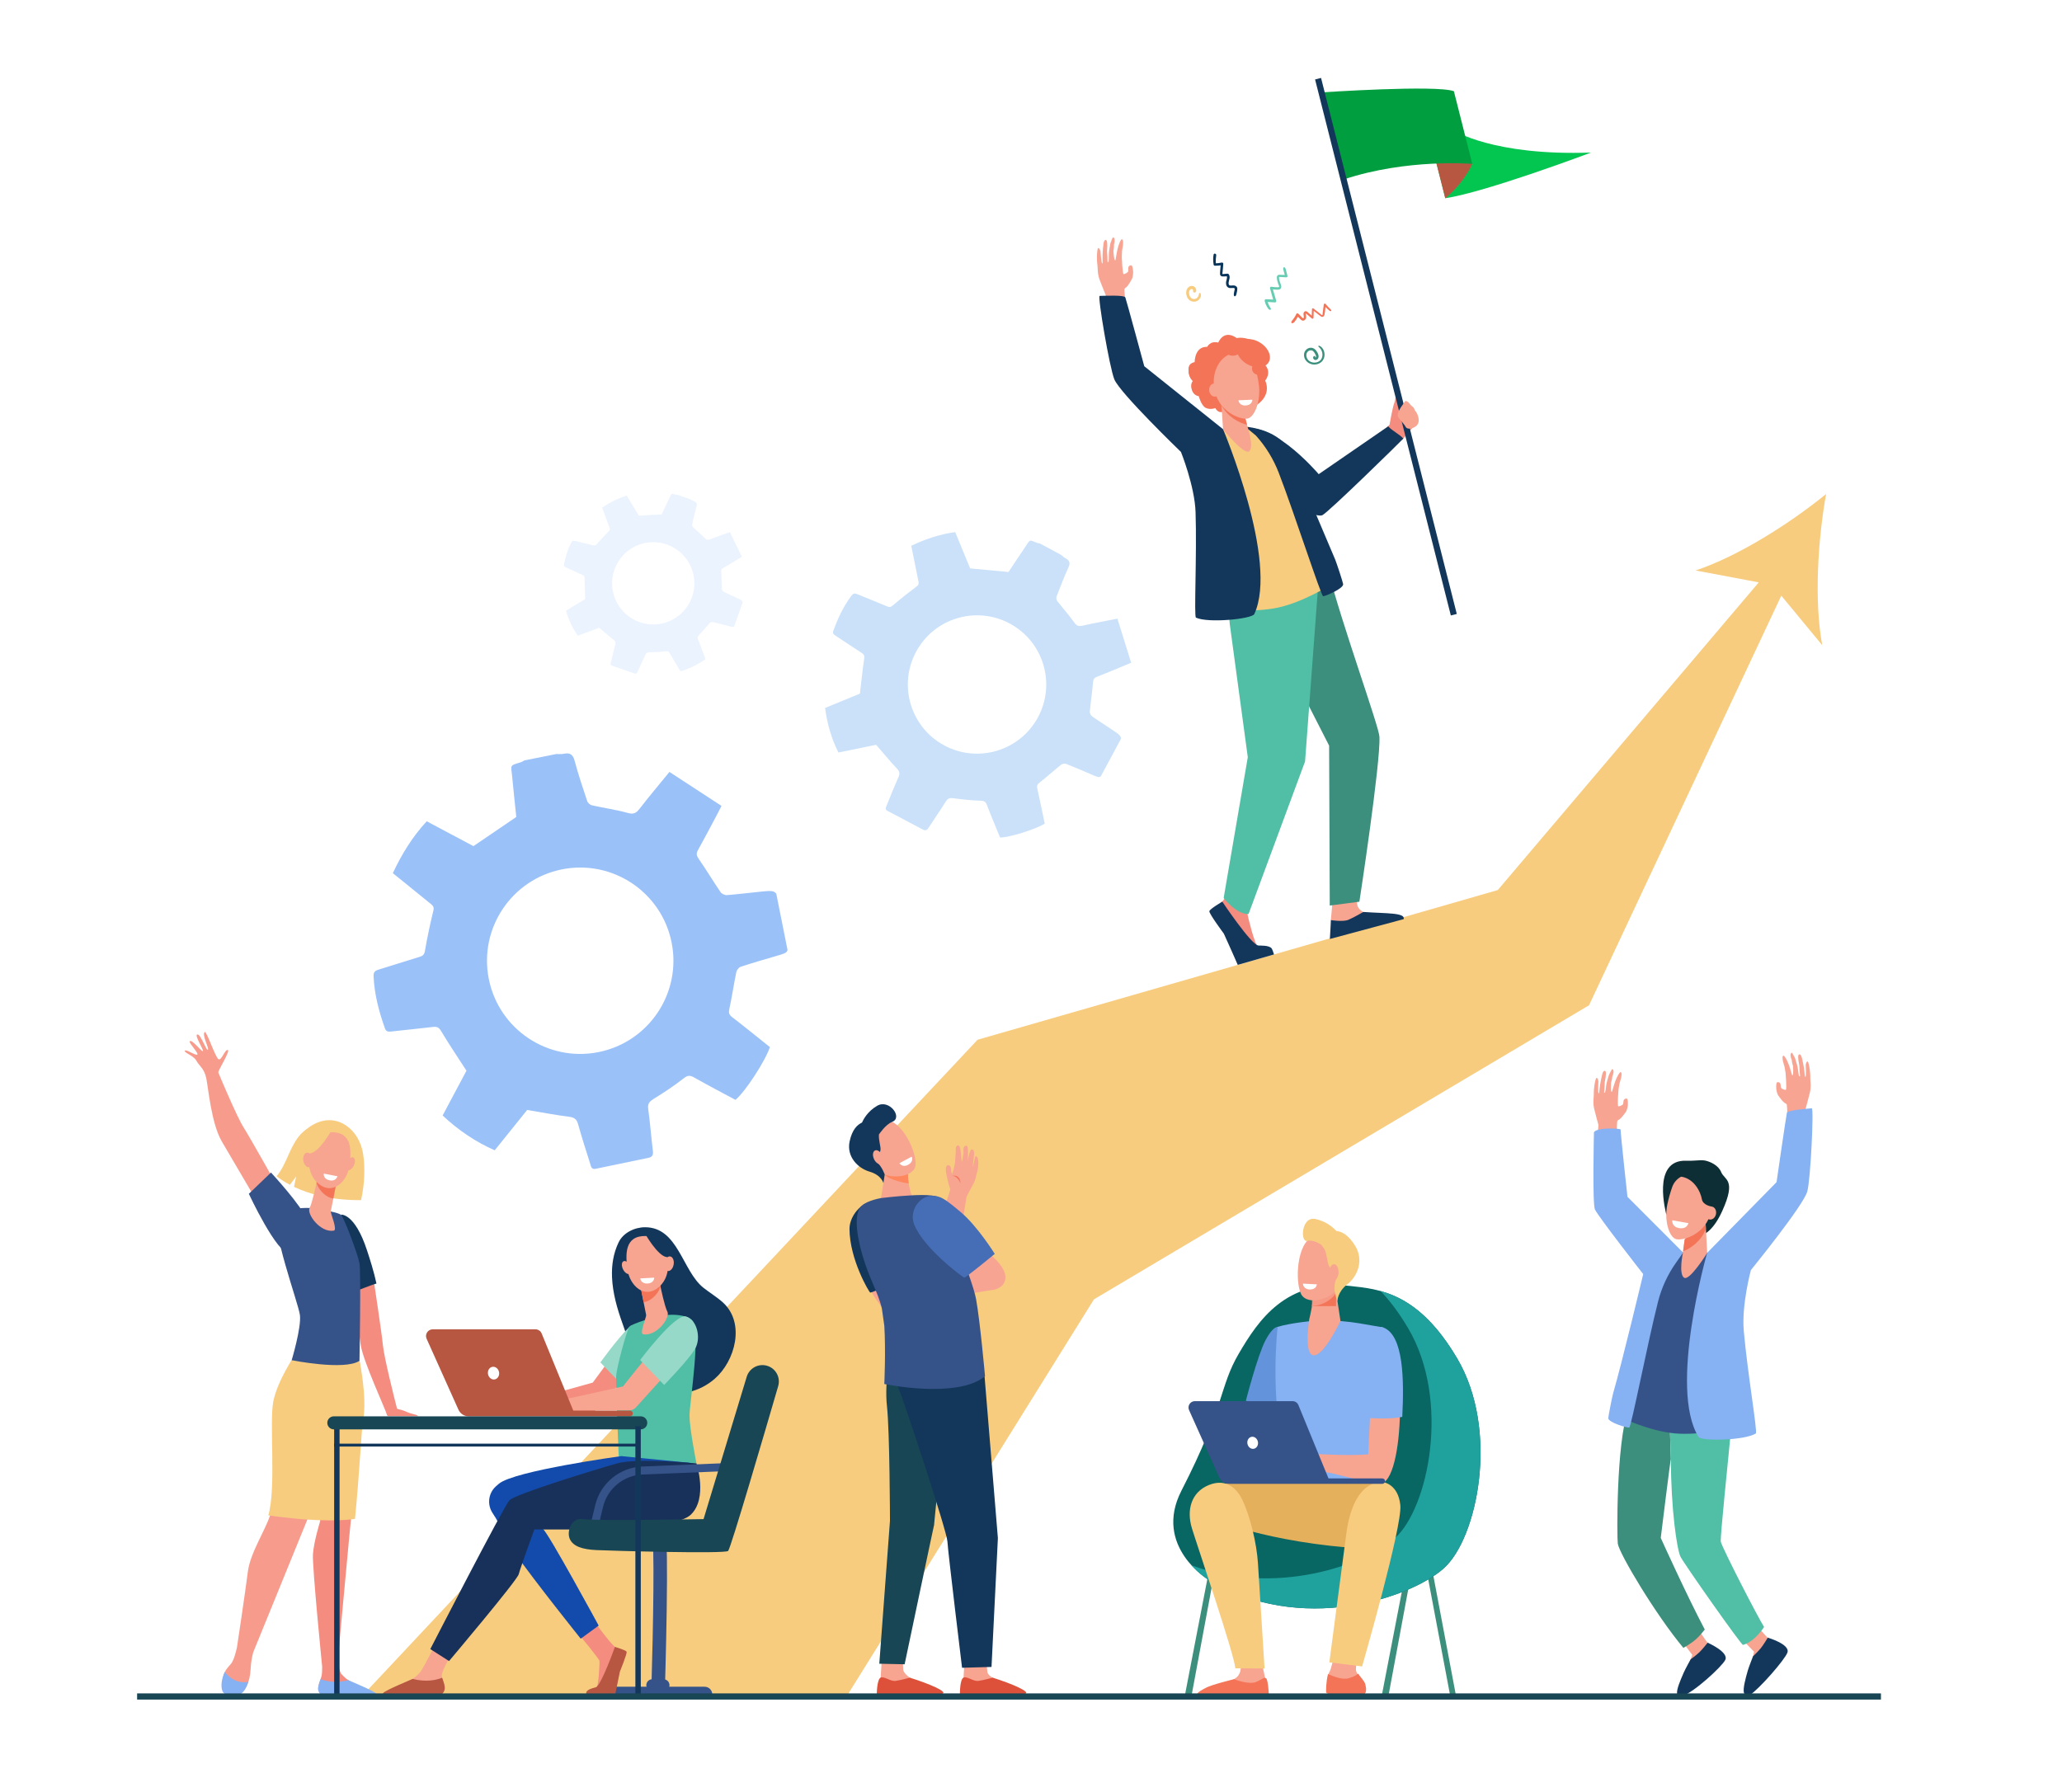 <svg width="596" height="518" viewBox="0 0 596 518" fill="none" xmlns="http://www.w3.org/2000/svg">
<path d="M0 518H596V6.10352e-05H0V518Z" fill="white"/>
<path d="M527.819 142.818C517.313 151.357 502.386 160.834 490.093 164.913L508.356 168.353L432.915 257.306L282.55 300.577L104.607 490.331L244.778 490.282L316.199 375.623L459.291 290.614L514.865 172.194L526.703 186.521C524.335 173.789 525.42 156.141 527.819 142.818Z" fill="#F7CC7F"/>
<path d="M80.576 343.698C80.576 343.698 72.427 329.091 70.444 325.985C68.461 322.883 63.296 310.544 63.111 310.057C62.927 309.57 66.669 303.732 65.834 303.533C64.998 303.331 64.074 306.61 63.183 306.219C62.292 305.827 59.689 297.933 59.181 298.327C58.231 299.057 60.584 303.222 60.078 303.483C59.571 303.745 58.037 298.904 57.042 299.047C56.048 299.189 58.934 303.483 58.656 303.864C58.378 304.242 55.381 300.197 54.839 301.059C54.545 301.528 57.594 304.592 57.008 304.879C56.423 305.167 53.71 303.188 53.423 303.758C53.136 304.328 55.932 305.11 56.768 306.648C57.604 308.187 59.028 308.85 59.619 311.699C60.211 314.548 61.094 324.854 64.123 329.997C67.152 335.138 73.813 346.521 73.813 346.521L80.576 343.698Z" fill="#F79C8D"/>
<path d="M78.321 338.964C78.321 338.964 87.336 348.679 88.676 352.595C90.016 356.511 87.37 362.11 83.714 362.356C80.059 362.6 71.925 345.112 71.925 345.112L78.321 338.964Z" fill="#355389"/>
<path d="M120.783 409.3C120.127 408.751 119.334 409 117.057 407.946C116.615 407.741 115.456 407.417 114.936 407.314C114.839 407.293 114.761 407.221 114.736 407.125C114.044 404.504 111.011 392.395 110.678 388.904C110.338 385.332 108.035 370.194 107.684 367.891C107.659 367.736 107.504 367.635 107.351 367.679L100.734 369.523C100.599 369.562 100.516 369.699 100.548 369.836C100.956 371.639 103.5 382.97 104.247 388.705C104.842 393.276 111.653 407.941 111.789 408.878L111.793 408.904C111.834 409.186 112.076 409.396 112.361 409.396C114.041 409.396 119.428 409.394 119.735 409.396C120.015 409.399 120.989 409.471 120.783 409.3Z" fill="#F48C7F"/>
<path d="M106.049 361.36C102.528 350.678 98.591 351.134 98.591 351.134L101.636 373.587C103.81 372.994 106.641 371.67 108.813 371.056C108.093 367.679 106.917 363.988 106.049 361.36Z" fill="#13375B"/>
<path d="M104.957 333.587C103.879 326.563 97.524 321.512 90.877 324.921C89.382 325.685 87.358 327.242 86.326 328.568C83.535 332.15 82.821 336.573 79.938 340.052C80.997 340.855 82.278 341.696 83.803 342.507L85.598 340.114L84.98 343.1C89.442 345.234 95.744 346.995 104.363 346.946C105.446 342.067 105.532 337.332 104.957 333.587Z" fill="#F7CC7F"/>
<path d="M107.029 489.29C106.014 488.544 105.196 488.049 101.956 486.477C101.744 486.376 100.975 485.884 100.697 485.716C99.994 485.286 99.287 484.607 98.679 483.929C98.098 483.281 97.821 481.204 97.691 479.549C98.024 475.851 103.382 416.55 104.513 410.129C105.679 403.504 103.902 393.395 103.902 393.395L99.766 391.836L91.913 419.049L92.532 439.767C92.532 439.767 90.686 445.737 90.453 449.306C90.219 452.875 93.122 481.839 93.122 481.839H93.122C93.122 482.875 93.082 483.81 92.966 484.395C92.753 485.478 91.567 487.708 92.111 488.728C92.655 489.748 93.278 490.002 93.278 490.002L107.388 490.23C108.156 490.243 107.648 489.748 107.029 489.29Z" fill="#F48C7F"/>
<path d="M85.613 391.269C85.613 391.269 80.714 398.66 79.547 404.778C78.38 410.893 80.403 429.691 78.159 437.707C76.944 442.048 72.34 448.748 71.64 454.356C70.94 459.963 68.504 476.145 68.504 476.145H68.505C68.136 477.844 67.559 479.948 66.81 480.924C66.351 481.522 65.513 482.279 64.963 483.359C64.108 485.042 64.581 487.547 65.212 488.925C65.536 489.632 65.189 489.632 65.927 489.86C68.113 490.535 70.438 489.396 71.368 487.298C71.888 486.127 72.344 484.563 72.435 482.595C72.532 480.507 72.859 478.847 73.207 477.622L88.869 439.204L100.208 406.05L103.112 388.974L85.613 391.269Z" fill="#F79C8D"/>
<path d="M71.793 486.195C68.403 486.816 66.147 484.827 64.974 483.341C64.112 485.027 63.692 487.541 64.326 488.925C64.884 490.144 66.515 490.108 67.799 490.157C69.157 490.207 70.208 489.453 70.882 488.267C71.196 487.712 71.521 487.023 71.793 486.195Z" fill="#86B1F2"/>
<path d="M100.695 485.713C96.963 486.674 94.205 486.021 92.662 485.397C92.264 486.529 91.736 487.945 92.016 488.764C92.359 489.764 92.847 489.992 93.277 490.002C96.686 490.093 105.763 490.214 108.362 490.248C108.725 490.253 108.925 489.828 108.691 489.549C108.047 488.777 100.973 485.884 100.695 485.713Z" fill="#86B1F2"/>
<path d="M88.791 439.279C89.084 439.3 89.379 439.318 89.675 439.336L89.721 439.339C90.011 439.357 90.303 439.373 90.597 439.388L90.65 439.391C90.943 439.406 91.237 439.422 91.532 439.435H91.577C91.877 439.448 92.177 439.461 92.478 439.468C95.822 439.58 99.954 439.536 102.604 439.085C103.956 425.558 104.459 413.214 104.96 410.481C106.173 403.853 103.902 393.395 103.902 393.395L102.818 393.201L103.504 389.326L85.306 391.621C85.306 391.621 80.211 399.013 78.998 405.128C77.785 411.245 79.888 430.043 77.555 438.06C77.555 438.06 82.75 438.87 88.791 439.279Z" fill="#F7CC7F"/>
<path d="M89.581 349.215C89.581 349.215 83.093 348.801 80.527 351.606C77.96 354.408 86.22 376.586 86.687 380.155C87.153 383.722 84.308 393.211 84.308 393.211C84.308 393.211 99.547 396.283 103.903 393.395C103.903 393.395 104.369 367.736 103.903 365.188C103.436 362.639 99.547 352.274 98.614 351.253C97.681 350.236 89.581 349.215 89.581 349.215Z" fill="#355389"/>
<path d="M91.74 340.528C91.74 340.528 91.706 340.72 91.646 341.046C91.357 342.608 90.243 347.793 89.49 349.22C88.581 350.942 92.603 356.436 96.475 355.765C97.628 355.565 95.501 350.717 95.603 350.204C95.799 349.22 96.064 347.878 96.336 346.503C96.489 345.729 96.644 344.941 96.79 344.203C97.204 342.1 97.541 340.383 97.541 340.383L91.74 340.528Z" fill="#F7A491"/>
<path d="M91.646 341.046C91.706 340.72 91.74 340.528 91.74 340.528L97.541 340.383C97.541 340.383 97.203 342.1 96.789 344.203C96.644 344.936 96.49 345.718 96.338 346.49C95.442 346.358 94.506 345.923 93.568 345.099C92.545 344.201 91.874 343.123 91.47 341.971C91.541 341.605 91.601 341.287 91.646 341.046Z" fill="#F47458"/>
<path d="M95.644 327.311C95.644 327.311 92.91 326.995 91.196 329.218C89.481 331.44 87.634 338.308 91.892 342.046C96.15 345.781 100.357 341.551 100.981 337.068C101.605 332.585 101.847 327.151 95.644 327.311Z" fill="#F7A491"/>
<path d="M102.241 337.003C101.732 337.993 100.879 338.542 100.335 338.228C99.791 337.915 99.762 336.856 100.27 335.866C100.778 334.877 101.632 334.328 102.176 334.641C102.72 334.954 102.749 336.014 102.241 337.003Z" fill="#F7A491"/>
<path d="M95.951 326.578C95.951 326.578 92.297 333.11 89.684 333.413C87.071 333.714 86.728 337.187 86.728 337.187C86.728 337.187 87.662 329.187 90.249 327.643C92.837 326.102 95.951 326.578 95.951 326.578Z" fill="#F7CC7F"/>
<path d="M90.37 335.055C90.582 336.216 90.155 337.28 89.415 337.43C88.675 337.583 87.903 336.767 87.69 335.607C87.478 334.447 87.905 333.382 88.645 333.229C89.385 333.077 90.157 333.895 90.37 335.055Z" fill="#F7A491"/>
<path d="M93.588 339.269L97.542 340.046C97.542 340.046 97.155 341.53 95.407 341.238C93.275 340.883 93.588 339.269 93.588 339.269Z" fill="white"/>
<path d="M419.257 490.73L420.878 490.424L413.874 453.276L412.253 453.584L419.257 490.73Z" fill="#3C8F7C"/>
<path d="M344.273 490.898H342.326L349.591 453.276L351.21 453.584L344.273 490.898Z" fill="#3C8F7C"/>
<path d="M401.193 490.898H399.245L406.511 453.276L408.129 453.584L401.193 490.898Z" fill="#3C8F7C"/>
<path d="M362.039 490.898L363.622 490.919L356.655 453.444L355.036 453.752L362.039 490.898Z" fill="#184655"/>
<path d="M390.094 371.74C398.748 372.667 409.948 373.644 421.192 392.724C433.479 413.576 427.012 444.724 417.311 453.38C407.614 462.035 375.936 472.722 349.306 456.721C349.306 456.721 333.229 447.026 341.481 430.935C354.179 406.172 352.386 401.007 358.064 391.302C363.741 381.598 371.724 369.774 390.094 371.74Z" fill="#086663"/>
<path d="M421.191 392.724C413.517 379.702 405.863 375.112 399.027 373.216C401.672 375.954 404.353 379.474 407.036 384.03C419.324 404.882 412.856 436.029 403.156 444.685C394.557 452.359 368.67 461.631 344.349 452.473C346.851 455.239 349.306 456.721 349.306 456.721C375.936 472.722 407.614 462.035 417.311 453.38C427.012 444.724 433.479 413.576 421.191 392.724Z" fill="#1FA19D"/>
<path d="M362.309 403.434L360.084 410.108L366.865 407.441L362.309 403.434Z" fill="#F79C8D"/>
<path d="M369.297 383.577C368.846 383.597 367.608 384.009 365.795 387.42C363.485 391.777 360.104 404.934 360.104 404.934L370.193 408.676L371.488 405.931L373.623 384.789C373.623 384.789 369.424 383.571 369.297 383.577Z" fill="#6394DB"/>
<path d="M382.634 381.681C379.748 381.686 372.61 382.525 369.297 383.579C369.297 383.579 366.865 404.426 371.488 420.266C372.524 423.812 370.634 434.967 370.634 434.967L400.527 434.574C400.527 434.574 396.986 407.609 398.32 403.253C399.654 398.899 399.688 383.719 399.688 383.719C399.688 383.719 399.48 383.688 392.969 382.566C389.933 382.043 385.714 381.678 382.634 381.681Z" fill="#86B1F2"/>
<path d="M386.118 473.659C386.118 473.659 385.458 481.266 384.24 483.374C383.025 485.48 384.305 489.062 384.37 489.554C384.432 490.043 386.929 490.748 390.897 490.326C394.865 489.904 394.8 488.992 394.482 487.516C394.161 486.042 392.05 484.146 391.92 482.742C391.793 481.338 393.138 476.283 393.138 476.283L386.118 473.659Z" fill="#F7A491"/>
<path d="M374.006 428.689C374.006 428.689 353.368 427.547 348.76 430.329C344.152 433.108 349.594 438.821 349.594 438.821C349.594 438.821 366.394 446.099 394.52 447.718C401.182 448.101 401.755 430.412 400.512 428.946C399.266 427.482 374.006 428.689 374.006 428.689Z" fill="#E5B05C"/>
<path d="M391.391 490.916C395.479 490.481 394.971 488.482 394.642 486.964C394.437 486.013 393.264 484.892 392.565 483.833C392.199 484.123 391.606 484.633 389.832 485.156C387.988 485.697 385.462 484.625 383.854 483.952C383.279 486.081 383.253 488.793 383.307 489.204C383.372 489.712 387.307 491.349 391.391 490.916Z" fill="#F47458"/>
<path d="M389.135 443.4C388.312 449.619 384.229 480.57 384.229 480.57L393.702 481.74C393.702 481.74 405.35 441.341 404.752 435.162C404.156 428.982 399.794 428.464 399.794 428.464C399.794 428.464 391.319 426.944 389.135 443.4Z" fill="#F7CC7F"/>
<path d="M400.011 386.037C397.217 384.991 395.849 410.09 395.473 420.419C390.524 420.893 381.896 420.422 379.746 420.261C378.736 420.186 376.407 419.337 375.402 419.204C374.371 419.07 373.439 419 372.934 419.088C372.747 419.122 367.588 421.225 367.147 421.686C366.598 422.256 365.119 423.698 365.368 424.322C365.619 424.947 368.214 422.584 368.214 422.584L369.484 421.875C367.904 423.413 364.891 425.439 365.324 426.177C365.749 426.894 368.466 424.84 370.403 423.439C368.743 424.934 366.678 427.609 367.152 428.029C367.58 428.402 369.929 425.304 372.436 424.413C373.366 424.081 374.294 424.998 375.024 425.107C375.563 425.19 376.392 425.361 376.92 425.213L379.637 424.444C380.562 424.53 380.585 425.073 381.52 425.273C382.605 425.503 384.385 425.744 385.765 426.081C393.722 428.018 396.375 428.917 398.812 428.917C406.189 428.912 406.619 388.505 400.011 386.037Z" fill="#F7A491"/>
<path d="M405.316 409.598C405.84 399.018 405.764 385.975 399.812 383.75C397.463 382.872 393.321 388.15 394.067 409.813C397.245 410.075 401.91 410.284 405.316 409.598Z" fill="#86B1F2"/>
<path d="M358.418 480.168C358.418 480.168 359.245 482.807 357.766 484.556C356.287 486.301 350.138 488.013 349.33 488.961C348.521 489.906 348.584 490.712 348.584 490.712L365.842 490.238L365.655 485.042L364.86 481.31L358.418 480.168Z" fill="#F7A491"/>
<path d="M356.693 485.426C356.693 485.426 361.128 487.213 363.27 486.153C365.412 485.097 365.347 484.804 365.966 485.198C366.588 485.591 366.808 490.898 366.808 490.898L347.4 491.03C346.05 490.999 345.366 490.007 346.465 489.16C347.216 488.578 348.086 488.189 348.581 487.904C350.099 487.039 356.693 485.426 356.693 485.426Z" fill="#F47458"/>
<path d="M359.074 433.563C357.74 430.766 354.707 427.122 349.368 429.316C344.276 431.409 342.908 436.552 344.514 441.818C346.123 447.083 356.699 478.039 357.066 482.294L365.51 482.349C365.51 482.349 363.974 457.839 363.599 451.914C363.236 446.213 361.382 438.404 359.074 433.563Z" fill="#F7CC7F"/>
<path d="M345.366 405.052H373.592C374.338 405.052 375.011 405.503 375.293 406.195L383.986 427.389H399.545C399.98 427.389 400.335 427.741 400.335 428.176C400.335 428.611 399.98 428.963 399.545 428.963H355.258C354.041 428.963 352.938 428.249 352.438 427.137L343.685 407.645C343.139 406.428 344.03 405.052 345.366 405.052Z" fill="#355389"/>
<path d="M360.563 417.394C360.752 418.347 361.584 418.984 362.418 418.816C363.252 418.65 363.772 417.744 363.583 416.79C363.392 415.837 362.56 415.203 361.726 415.369C360.892 415.534 360.371 416.443 360.563 417.394Z" fill="white"/>
<path d="M386.063 372.745L387.446 381.846C387.446 381.846 382.401 392.683 379.391 391.742C376.866 390.955 378.42 381.367 378.42 381.367C378.42 381.367 379.795 376.215 379.383 373.638C378.972 371.061 386.063 372.745 386.063 372.745Z" fill="#F7A491"/>
<path d="M379.207 377.575H386.18V372.745H379.207V377.575Z" fill="#F47458"/>
<path d="M379.207 377.575C379.303 376.956 379.381 376.319 379.425 375.708C379.425 375.705 379.425 375.705 379.425 375.705C379.425 375.695 379.425 375.684 379.427 375.674C379.427 375.672 379.427 375.669 379.427 375.666C379.427 375.661 379.427 375.656 379.427 375.651C379.427 375.648 379.43 375.643 379.43 375.64C379.43 375.638 379.43 375.635 379.43 375.633C379.43 375.63 379.43 375.625 379.43 375.622C379.43 375.62 379.43 375.617 379.43 375.615C379.43 375.609 379.43 375.607 379.432 375.602C379.432 375.599 379.432 375.599 379.432 375.599C379.476 374.892 379.474 374.224 379.388 373.672C379.388 373.669 379.388 373.669 379.388 373.669C379.386 373.664 379.386 373.659 379.386 373.657V373.654C379.383 373.649 379.383 373.644 379.383 373.638C379.37 373.566 379.365 373.493 379.365 373.426C379.368 372.481 380.533 372.206 381.89 372.206C383.789 372.206 386.063 372.745 386.063 372.745L386.18 373.499C385.97 374.004 385.716 374.436 385.41 374.768C383.825 376.472 381.349 377.497 379.207 377.575Z" fill="#F69A86"/>
<path d="M387.229 359.867C387.429 359.795 388.835 370.235 386.167 373.108C383.497 375.98 378.296 376.92 376.431 374.656C374.366 372.154 374.47 360.935 378.622 357.979C382.771 355.024 387.229 359.867 387.229 359.867Z" fill="#F7A491"/>
<path d="M380.202 352.395C383.409 353.051 385.486 355.011 386.25 355.845C387.706 356.019 389.687 356.822 391.731 360.207C394.246 364.369 392.389 368.979 389.462 371.243C386.535 373.504 386.576 376.117 386.576 376.117L386.113 374.765C385.773 373.742 385.634 372.657 385.748 371.582C385.815 370.937 385.955 370.24 386.222 369.668C386.924 368.158 384.709 367.153 384.087 365.897C383.608 364.928 383.585 362.714 382.834 361.116L381.932 359.893C381.932 359.893 379.855 358.277 377.824 358.733C375.794 359.189 376.084 351.556 380.202 352.395Z" fill="#F7CC7F"/>
<path d="M384.225 367.754C384.204 369.028 384.782 370.069 385.517 370.082C386.253 370.095 386.867 369.072 386.887 367.801C386.908 366.526 386.33 365.483 385.595 365.47C384.859 365.459 384.245 366.48 384.225 367.754Z" fill="#F7A491"/>
<path d="M380.619 371.284L376.596 371.077C376.596 371.077 376.609 372.61 378.376 372.753C380.531 372.926 380.619 371.284 380.619 371.284Z" fill="white"/>
<path d="M460.78 320.544C461.218 322.349 462.01 325.198 462.01 325.198C461.948 325.983 461.715 329.243 461.44 333.24L467.318 330.888C467.318 330.888 467.245 324.377 467.509 323.978C467.729 323.641 468.102 324.061 469.903 321.484C470.423 320.74 470.522 319.412 470.522 319.412C470.522 319.412 470.628 317.775 470.26 317.622C469.892 317.469 469.473 317.715 469.338 317.998C469.206 318.28 469.239 318.938 469.107 319.22C468.973 319.505 468.123 319.844 467.766 319.826C467.408 319.811 467.81 314.988 467.81 314.988C467.81 314.988 468.012 313.62 468.113 313.172C468.198 312.792 468.545 311.673 468.545 311.673C468.545 311.673 468.952 310.051 468.449 309.927C468.152 309.855 467.395 311.173 466.877 312.572C466.318 314.079 466.002 315.677 465.841 315.654C465.466 315.604 465.665 312.96 465.665 312.96C465.665 312.96 466.038 311.75 466.03 311.178C466.382 310.479 466.616 309.179 465.994 309.072C465.88 309.052 465.062 310.702 465.062 310.702C465.062 310.702 464.738 311.864 464.551 312.406C464.22 313.364 464.17 314.877 463.997 315.542C463.854 316.099 463.725 315.871 463.665 315.895C463.619 315.91 463.699 315.146 463.79 314.094C463.836 313.564 463.777 312.955 463.924 312.351C464.062 311.792 464.139 310.992 464.176 310.51C464.277 309.142 463.414 309.282 463.116 310.533C463.005 311.007 462.886 311.528 462.767 312.056C462.303 314.105 462.316 316.078 462.096 316.097C461.808 316.117 461.997 312.522 461.997 312.522C461.997 312.522 461.557 310.531 461.119 312.377C460.612 314.522 460.666 316.27 460.674 316.348C460.718 316.871 460.34 318.741 460.78 320.544Z" fill="#F8A492"/>
<path d="M523.144 315.794C522.703 317.596 521.913 320.448 521.913 320.448C521.975 321.23 522.206 324.491 522.483 328.49L516.606 326.138C516.606 326.138 516.676 319.624 516.414 319.225C516.192 318.889 515.821 319.311 514.018 316.734C513.5 315.988 513.402 314.659 513.402 314.659C513.402 314.659 513.296 313.025 513.664 312.872C514.029 312.719 514.451 312.963 514.583 313.245C514.718 313.53 514.681 314.188 514.816 314.47C514.948 314.752 515.798 315.094 516.158 315.076C516.515 315.058 516.111 310.235 516.111 310.235C516.111 310.235 515.912 308.871 515.811 308.422C515.725 308.042 515.378 306.923 515.378 306.923C515.378 306.923 514.969 305.299 515.474 305.175C515.769 305.102 516.528 306.42 517.046 307.819C517.606 309.326 517.922 310.924 518.082 310.904C518.458 310.852 518.258 308.21 518.258 308.21C518.258 308.21 517.883 306.998 517.893 306.428C517.541 305.726 517.305 304.429 517.927 304.32C518.044 304.302 518.862 305.952 518.862 305.952C518.862 305.952 519.183 307.112 519.372 307.656C519.701 308.614 519.753 310.124 519.924 310.792C520.069 311.347 520.199 311.119 520.258 311.142C520.305 311.16 520.224 310.396 520.131 309.344C520.087 308.814 520.147 308.202 519.999 307.599C519.862 307.039 519.782 306.242 519.748 305.757C519.647 304.39 520.507 304.53 520.805 305.781C520.919 306.257 521.038 306.775 521.157 307.304C521.618 309.352 521.605 311.328 521.828 311.344C522.113 311.365 521.924 307.77 521.924 307.77C521.924 307.77 522.364 305.781 522.802 307.627C523.309 309.769 523.258 311.517 523.25 311.595C523.203 312.118 523.581 313.988 523.144 315.794Z" fill="#F8A492"/>
<path d="M507.072 469.039C507.072 469.039 510.33 473.079 511.141 473.576C511.952 474.073 510.778 479.94 508.569 480.326C507.323 480.543 506.629 479.171 506.629 479.171L506.986 477.482L502.332 472.685L507.072 469.039Z" fill="#F7A491"/>
<path d="M490.287 470.038C490.287 470.038 493.004 474.459 493.745 475.055C494.486 475.653 492.571 481.323 490.331 481.421C489.067 481.478 488.554 480.03 488.554 480.03L489.126 478.399L485.122 473.048L490.287 470.038Z" fill="#F7A491"/>
<path d="M493.582 474.882C493.582 474.882 492.022 476.871 491.17 477.663C490.072 478.684 488.665 479.683 488.665 479.683C488.665 479.683 487.072 482.574 486.637 483.584C485.666 485.829 484.578 488.334 484.736 489.59C484.785 489.994 485.692 490.422 486.448 490.191C489.595 489.222 497.64 481.862 498.658 479.885C499.829 477.609 493.582 474.882 493.582 474.882Z" fill="#13375B"/>
<path d="M470.614 407.532C470.907 406.713 471.187 405.957 471.456 405.245C474.805 405.975 478.584 406.778 482.475 407.607L482.949 421.862C482.946 420.761 480.025 444.594 480.025 444.594C480.025 444.594 487.58 461.326 492.75 471.075C490.629 473.722 489.632 474.576 486.562 476.379C478.538 466.762 468.037 449.163 467.602 446.236C467.351 444.553 467.125 417.345 470.614 407.532Z" fill="#3C8F7C"/>
<path d="M500.487 411.652C499.464 422.76 497.192 443.991 497.382 445.7C497.951 447.829 508.066 467.477 509.887 470.336C508.442 472.514 506.204 474.866 503.797 475.516C503.323 475.646 486.632 451.893 485.721 450.01C484.692 447.878 482.978 436.252 482.949 421.862L482.475 407.606C488.953 408.989 494.911 410.344 500.487 411.652Z" fill="#50BFA5"/>
<path d="M479.209 361.025L486.837 362.072C486.837 362.072 492.94 362.183 493.696 362.183C494.452 362.183 499.254 390.044 500.643 400.512C502.029 410.984 500.954 412.836 500.954 412.836C500.954 412.836 491.284 415.011 484.13 414.377C476.689 413.719 468.32 409.702 468.32 409.702C468.32 409.702 474.679 389.583 475.94 383.299C477.199 377.019 479.209 361.025 479.209 361.025Z" fill="#355389"/>
<path d="M460.715 327.324C460.715 327.324 460.225 348.067 461.007 349.652C462.147 351.96 474.953 368.326 474.953 368.326C474.953 368.326 468.835 393.928 466.263 402.768C466.004 403.659 464.856 409.409 464.856 409.971C464.856 411.214 470.27 412.791 470.912 412.698C471.487 412.613 476.209 388.262 479.224 376.345C480.245 372.307 481.998 368.492 484.397 365.084L486.492 362.105L470.402 345.98C470.402 345.98 468.421 328.031 468.421 326.544C468.421 326.153 461.497 325.861 460.715 327.324Z" fill="#86B1F2"/>
<path d="M493.431 362.186L513.495 341.743C513.495 341.743 516.29 322.411 516.489 321.683C516.684 320.968 521.667 320.583 523.674 320.386C524.319 320.324 523.338 340.976 522.377 344.436C521.242 348.526 506.077 367.161 506.077 367.161C506.077 367.161 503.36 377.252 504.015 384.654C505.1 396.951 508.032 413.864 507.507 414.395C504.245 416.449 491.732 416.669 490.94 415.392C482.193 401.308 493.431 362.186 493.431 362.186Z" fill="#86B1F2"/>
<path d="M510.956 473.424C510.956 473.424 509.664 475.597 508.921 476.49C507.962 477.643 506.693 478.813 506.693 478.813C506.693 478.813 505.483 481.885 505.18 482.942C504.507 485.294 503.743 488.132 504.061 489.36C504.162 489.754 505.028 490.505 505.742 490.041C508.504 488.244 515.875 479.829 516.632 477.739C517.502 475.33 510.956 473.424 510.956 473.424Z" fill="#13375B"/>
<path d="M487.399 335.55C488.254 335.581 489.106 335.574 489.958 335.498C490.919 335.413 492.147 335.353 492.851 335.501C494.335 335.814 496.69 336.866 497.475 338.811C498.454 341.235 501.953 340.873 497.806 350.062C493.115 360.463 487.629 357.058 487.554 356.824C487.479 356.589 484.842 348.013 484.842 348.013C484.842 348.013 481.563 351.266 481.618 351.121C481.669 350.981 477.15 335.18 487.399 335.55Z" fill="#0E2E35"/>
<path d="M486.94 358.295L486.394 362.364C486.394 362.364 485.169 368.228 486.744 369.357C488.318 370.489 493.444 362.198 493.444 362.198L492.903 351.885L486.94 358.295Z" fill="#F7A491"/>
<path d="M493.077 355.229C491.777 358.746 488.676 360.906 486.477 361.745L486.941 358.295L492.903 351.885L493.077 355.229Z" fill="#F47458"/>
<path d="M491.121 340.225C488.186 338.541 484.438 339.994 483.335 343.152C482.856 344.524 482.327 346.262 481.921 348.197C480.939 352.849 482.478 357.85 484.591 358.251C486.705 358.655 493.123 356.746 494.607 350.16C495.522 346.094 494.198 341.989 491.121 340.225Z" fill="#F7A491"/>
<path d="M492.95 350.388C492.753 351.417 493.274 352.383 494.113 352.543C494.952 352.701 495.791 351.997 495.988 350.966C496.188 349.938 495.667 348.974 494.828 348.814C493.988 348.653 493.147 349.358 492.95 350.388Z" fill="#F7A491"/>
<path d="M494.828 348.813C494.828 348.813 492.204 348.505 491.896 346.627C491.59 344.75 489.663 340.22 485.099 340.075C480.535 339.927 489.924 338.062 490.248 338.184C490.572 338.308 494.462 339.746 494.462 339.746C494.462 339.746 496.527 343.336 496.532 343.646C496.537 343.96 496.289 347.234 496.289 347.234L494.828 348.813Z" fill="#0E2E35"/>
<path d="M488.013 353.59L483.335 352.779C483.335 352.779 483.13 354.579 485.176 354.996C487.673 355.504 488.013 353.59 488.013 353.59Z" fill="white"/>
<path d="M251.598 372.629C251.774 373.237 251.875 373.439 252.1 373.846C253.546 376.48 256.902 380.235 256.902 380.235L259.497 374.387C259.497 374.387 259.075 372.551 258.341 369.927C255.833 370.58 253.445 370.961 251.598 372.629Z" fill="#F8A492"/>
<path d="M266.48 367.557C266.48 367.557 252.002 373.791 251.534 373.672C251.232 373.594 245.594 364.159 245.534 355.286C245.506 351.188 249.763 346.257 254.512 347.233C256.903 347.723 256.866 348.389 260.404 353.53C263.939 358.668 266.48 367.557 266.48 367.557Z" fill="#13375B"/>
<path d="M278.84 479.339L278.496 485.037C278.369 485.76 277.872 487.542 277.872 488.2C277.872 490.665 289.579 486.107 286.955 485.014C286.72 484.916 285.474 484.167 285.396 483.328C285.277 482.035 284.971 479.42 284.971 479.42L278.84 479.339Z" fill="#F7A491"/>
<path d="M286.927 484.99C286.927 484.99 284.179 485.744 282.77 485.933C281.363 486.122 279.506 484.535 278.511 484.962C277.413 485.433 277.457 489.683 277.457 489.683C277.457 489.683 292.198 490.893 296.342 489.642C297.984 489.145 292.548 486.746 286.927 484.99Z" fill="#DD513A"/>
<path d="M254.89 479.339L254.545 485.037C254.418 485.76 253.921 487.542 253.921 488.2C253.921 490.665 265.628 486.107 263.004 485.014C262.768 484.916 261.155 483.608 261.077 482.768C260.955 481.476 261.02 479.42 261.02 479.42L254.89 479.339Z" fill="#F7A491"/>
<path d="M262.976 484.991C262.976 484.991 260.227 485.744 258.819 485.933C257.412 486.122 255.556 484.535 254.56 484.962C253.464 485.434 253.42 489.684 253.42 489.684C253.42 489.684 268.228 491.093 272.393 489.642C274.01 489.078 268.596 486.747 262.976 484.991Z" fill="#DD513A"/>
<path d="M258.469 375.78L268.781 361.336C268.825 361.209 268.918 360.95 269.06 360.554C269.581 359.122 270.661 356.14 271.601 353.172L271.612 353.141C271.907 352.103 272.534 350.295 273.142 348.544C273.816 346.599 274.652 344.185 274.681 343.773C274.655 343.703 274.606 343.576 274.541 343.408C274.163 342.426 273.653 340.09 273.471 339.075C273.357 338.427 273.241 336.853 274.01 336.853C275.22 336.853 274.645 338.425 275.202 339.406C275.406 338.749 275.821 337.448 276.041 336.133L276.243 333.061C276.282 332.83 276.036 331.137 276.883 331.137H276.924C277.686 331.194 277.67 332.994 277.986 336.039C278.087 335.69 278.185 335.268 278.261 334.879C278.253 334.669 278.406 333.755 278.52 333.271C278.367 332.421 278.455 331.082 279.359 331.209C279.812 331.274 279.776 333.141 279.776 333.141C279.771 333.398 279.745 335.374 279.758 335.762C279.851 335.102 280.214 332.274 280.923 332.274C281.511 332.274 281.558 333.035 281.545 333.636C281.537 333.993 281.169 337.055 281.149 337.412C281.426 336.949 281.755 334.247 282.027 334.247C283.174 334.247 282.76 338.086 282.34 339.085C282.299 339.189 282.257 339.388 282.208 339.621C282.066 340.305 281.825 341.45 281.226 342.476C280.506 343.708 279.512 345.666 279.361 345.967C279.25 346.578 278.903 348.78 278.47 351.546C278.284 352.732 278.082 354.03 277.869 355.374H277.857C277.818 355.664 277.603 356.589 276.787 360.062C275.67 364.814 275.556 365.019 275.507 365.107C275.023 365.964 263.903 381.064 263.429 381.704L263.152 382.084L258.469 375.78Z" fill="#F7A491"/>
<path d="M277.649 342.092C277.649 342.092 276.812 339.95 275.32 339.948C275.32 339.948 276.154 339.647 276.867 340.212C277.582 340.777 277.649 342.092 277.649 342.092Z" fill="#F47458"/>
<path d="M255.977 337.956L254.649 346.35C254.649 346.35 259.707 350.411 262.657 349.554C265.131 348.837 263.434 345.602 263.434 345.602C263.434 345.602 262.116 341.121 262.52 338.772C262.924 336.423 255.977 337.956 255.977 337.956Z" fill="#F7A491"/>
<path d="M256.93 340.494C258.198 341.093 260.704 341.908 262.655 342.108C262.468 340.932 262.362 339.689 262.52 338.772C262.706 337.687 261.326 337.43 259.787 337.469C257.773 337.64 255.977 337.956 255.977 337.956L255.722 339.57C256.105 339.974 256.508 340.295 256.93 340.494Z" fill="#FE875E"/>
<path d="M249.594 328.272C249.385 328.275 251.593 337.651 255.01 339.264C258.428 340.878 263.525 340.036 264.481 337.511C265.537 334.719 261.681 325.151 256.873 323.934C252.067 322.719 249.594 328.272 249.594 328.272Z" fill="#F7A491"/>
<path d="M253.548 319.658C250.818 321.23 249.565 323.566 249.144 324.522C247.863 325.131 246.312 326.444 245.569 329.987C244.653 334.343 247.906 337.702 251.355 338.713C254.804 339.723 255.337 342.004 255.337 342.004L255.727 339.549C255.727 339.549 254.96 337.41 253.807 336.34C252.653 335.27 254.353 333.711 254.503 332.437C254.618 331.458 253.896 329.557 254.053 327.949C254.053 327.949 255.969 325.045 257.858 324.328C261.079 323.105 257.05 317.638 253.548 319.658Z" fill="#13375B"/>
<path d="M255.001 334.071C255.447 335.154 255.265 336.229 254.593 336.472C253.921 336.716 253.014 336.034 252.568 334.952C252.121 333.869 252.304 332.794 252.975 332.551C253.647 332.308 254.554 332.989 255.001 334.071Z" fill="#F7A491"/>
<path d="M267.729 376.014L287.621 372.771C287.621 372.771 285.357 367.073 284.549 367.073C283.741 367.073 269.508 373.284 269.508 373.284L268.376 375.558L267.729 376.014Z" fill="#F8A492"/>
<path d="M257.541 389.65C257.541 389.65 255.557 399.241 256.366 406.514C257.175 413.786 257.238 439.624 257.238 439.624L254.152 480.961L261.473 481.121C261.473 481.121 270.156 439.803 269.995 440.862C269.832 441.924 272.904 411.771 272.904 411.771L262.554 388.741L257.541 389.65Z" fill="#184655"/>
<path d="M259.482 389.194C259.482 389.194 258.189 397.832 259.806 401.618C261.422 405.407 273.676 442.574 273.839 445.604C274 448.634 278.074 482.131 278.074 482.131L286.588 481.89L288.43 444.651L284.573 397.847L280.83 386.013L259.482 389.194Z" fill="#13375B"/>
<path d="M254.649 346.35C254.649 346.35 256.749 347.728 258.707 347.568C260.665 347.41 263.434 345.602 263.434 345.602L263.048 344.299C263.048 344.299 257.983 343.561 257.856 343.638C257.728 343.719 254.649 346.35 254.649 346.35Z" fill="#F7A491"/>
<path d="M277.025 366.79C277.025 366.79 284.549 373.89 287.945 372.68C291.341 371.465 292.747 367.324 284.459 361.261C277.043 355.835 277.025 366.79 277.025 366.79Z" fill="#F8A492"/>
<path d="M282.122 375.558C281.006 369.477 272.904 350.557 272.259 347.073C271.943 345.377 267.573 345.34 263.413 345.561C259.016 345.794 254.649 346.351 254.649 346.351C254.649 346.351 250.757 346.99 249.045 348.594C247.333 350.199 246.878 354.636 249.34 363.056C251.283 369.705 253.691 373.356 254.883 378.197C255.125 379.824 255.331 381.424 255.606 383.297C256.044 390.539 255.6 400.103 255.6 400.103C255.6 400.103 276.786 404.499 284.71 397.832C284.71 397.832 283.267 381.787 282.122 375.558Z" fill="#355389"/>
<path d="M287.525 362.483C287.525 362.483 279.211 369.344 278.726 369.344C278.413 369.344 266.863 360.849 264.198 353.869C262.724 350.01 265.814 345.695 269.347 345.708C271.795 345.718 272.883 346.348 277.734 350.44C282.585 354.529 287.525 362.483 287.525 362.483Z" fill="#466EB6"/>
<path d="M300.018 207.35C294.788 217.076 282.661 220.722 272.932 215.491C263.206 210.261 259.559 198.135 264.791 188.407C270.021 178.682 282.148 175.035 291.877 180.267C301.603 185.496 305.25 197.622 300.018 207.35ZM321.765 211.165C319.732 209.793 317.652 208.492 315.647 207.081C315.279 206.822 314.958 206.164 314.997 205.724C315.261 202.895 315.688 200.083 315.932 197.252C316.004 196.428 316.191 195.996 316.981 195.688C319.763 194.6 322.519 193.437 325.282 192.297C325.73 192.113 326.171 191.914 326.945 191.577C325.624 187.337 324.319 183.142 322.982 178.842C319.423 179.549 316.178 180.137 312.963 180.86C311.829 181.114 311.212 180.982 310.482 179.933C308.99 177.783 307.2 175.846 305.594 173.774C305.348 173.455 305.242 172.813 305.385 172.445C306.478 169.614 307.568 166.781 308.829 164.025C309.436 162.704 309.133 161.992 307.949 161.378C307.493 161.139 307.123 160.741 306.713 160.414C304.67 159.314 302.626 158.215 300.58 157.117C300.323 157.065 300.051 157.055 299.813 156.957C297.319 155.936 297.798 155.957 296.381 158.039C294.656 160.575 292.972 163.142 291.496 165.359C287.673 165.001 284.104 164.667 280.415 164.323C279.019 160.932 277.558 157.392 276.092 153.828C271.59 154.434 267.454 155.851 263.395 157.775C264.097 161.274 264.773 164.685 265.472 168.094C265.599 168.705 265.561 169.075 264.962 169.523C262.616 171.279 260.31 173.095 258.09 175.006C257.45 175.558 257.038 175.561 256.351 175.271C253.513 174.079 250.648 172.95 247.805 171.769C247.099 171.476 246.641 171.497 246.118 172.188C243.772 175.286 242.173 178.751 240.861 182.377C240.601 183.095 240.946 183.406 241.488 183.758C243.996 185.387 246.463 187.078 248.981 188.689C249.707 189.153 249.929 189.554 249.784 190.492C249.283 193.729 248.97 196.998 248.555 200.518C245.474 201.787 241.979 203.227 238.484 204.667C239.083 209.254 240.312 213.499 242.344 217.545C246.158 216.76 249.868 215.998 253.229 215.309C255.324 217.723 257.214 220.021 259.246 222.183C260.012 223.002 260.15 223.618 259.702 224.628C258.505 227.319 257.414 230.057 256.308 232.787C256.09 233.325 255.66 233.952 256.502 234.398C259.93 236.208 263.354 238.018 266.778 239.826C267.508 240.212 267.967 239.966 268.407 239.28C270.047 236.729 271.8 234.245 273.396 231.668C274.012 230.673 274.675 230.634 275.706 230.774C278.258 231.116 280.827 231.409 283.397 231.468C284.503 231.494 284.909 231.782 285.282 232.766C286.484 235.928 287.808 239.044 289.059 242.113C291.802 242.113 299.274 239.772 301.968 238.096C301.264 234.732 300.585 231.318 299.813 227.928C299.619 227.081 299.87 226.716 300.52 226.205C302.613 224.558 304.589 222.763 306.667 221.095C307.016 220.816 307.726 220.66 308.125 220.816C310.658 221.808 313.158 222.888 315.657 223.968C317.053 224.574 317.615 224.822 318.152 224.462L324.003 213.579C324.018 212.693 323.41 212.276 321.765 211.165Z" fill="#CAE1F9"/>
<path d="M194.121 272.455C197.039 287.042 187.578 301.235 172.989 304.151C158.4 307.07 144.207 297.609 141.289 283.022C138.371 268.433 147.833 254.242 162.422 251.323C177.011 248.407 191.203 257.866 194.121 272.455ZM219.976 257.754C216.687 258.073 213.409 258.51 210.116 258.764C209.515 258.811 208.613 258.404 208.279 257.912C206.125 254.75 204.152 251.463 201.977 248.314C201.344 247.399 201.167 246.791 201.722 245.791C203.678 242.274 205.539 238.702 207.432 235.149C207.739 234.571 208.026 233.986 208.54 232.973C203.529 229.702 198.574 226.467 193.494 223.152C190.406 226.938 187.544 230.334 184.825 233.843C183.866 235.081 183.112 235.475 181.452 235.009C178.06 234.058 174.538 233.582 171.092 232.81C170.564 232.691 169.903 232.116 169.734 231.608C168.441 227.733 167.138 223.856 166.084 219.912C165.578 218.021 164.654 217.542 162.896 217.92C162.221 218.065 161.492 217.967 160.788 217.98C157.722 218.591 154.656 219.205 151.59 219.818C151.279 219.987 150.986 220.209 150.655 220.313C147.19 221.393 147.706 221.002 148.023 224.379C148.408 228.495 148.862 232.603 149.231 236.172C144.957 239.08 140.962 241.8 136.837 244.607C132.479 242.287 127.925 239.862 123.341 237.42C119.188 241.911 116.109 246.933 113.547 252.414C117.279 255.444 120.909 258.409 124.561 261.344C125.216 261.872 125.495 262.289 125.257 263.268C124.327 267.104 123.494 270.971 122.83 274.858C122.638 275.98 122.213 276.337 121.251 276.627C117.281 277.821 113.338 279.111 109.373 280.323C108.388 280.626 107.931 281.041 107.981 282.206C108.205 287.436 109.518 292.406 111.268 297.296C111.614 298.264 112.239 298.29 113.104 298.192C117.106 297.731 121.119 297.368 125.117 296.881C126.269 296.741 126.842 296.967 127.496 298.062C129.757 301.857 132.238 305.519 134.828 309.528C132.718 313.491 130.325 317.985 127.932 322.478C132.49 326.726 137.41 330.077 142.993 332.535C146.28 328.448 149.478 324.472 152.374 320.872C156.623 321.582 160.556 322.344 164.522 322.846C166.021 323.038 166.691 323.561 167.092 324.996C168.16 328.813 169.377 332.592 170.573 336.376C170.809 337.122 170.902 338.145 172.158 337.884C177.267 336.822 182.378 335.765 187.487 334.7C188.573 334.475 188.84 333.825 188.709 332.735C188.221 328.676 187.911 324.597 187.354 320.549C187.14 318.987 187.795 318.381 188.986 317.637C191.928 315.806 194.849 313.905 197.566 311.761C198.737 310.836 199.405 310.79 200.638 311.489C204.599 313.742 208.649 315.84 212.58 317.953C215.428 315.599 221.177 306.754 222.537 302.706C218.915 299.816 215.283 296.855 211.571 293.999C210.642 293.284 210.591 292.688 210.826 291.603C211.586 288.096 212.098 284.537 212.823 281.02C212.945 280.43 213.549 279.66 214.097 279.479C217.579 278.334 221.102 277.311 224.623 276.288C226.591 275.716 227.388 275.493 227.637 274.659L224.372 258.339C223.626 257.407 222.637 257.495 219.976 257.754Z" fill="#9BC1F9"/>
<path d="M183.662 194.742C183.573 194.742 183.475 194.724 183.364 194.685C181.188 193.929 179.013 193.167 176.837 192.409C176.302 192.222 176.499 191.815 176.579 191.479C176.985 189.775 177.383 188.068 177.846 186.379C178.019 185.745 177.885 185.395 177.36 184.983C175.973 183.893 174.657 182.712 173.209 181.476C171.295 182.183 169.182 182.963 167.009 183.763C165.453 181.564 164.352 179.179 163.591 176.537C165.517 175.377 167.444 174.219 169.142 173.199C169.072 171.093 168.964 169.143 168.97 167.192C168.971 166.63 168.805 166.413 168.337 166.206C166.713 165.483 165.111 164.709 163.492 163.973C163.142 163.815 162.911 163.662 163 163.219C163.448 160.971 164.079 158.79 165.182 156.757C165.359 156.433 165.547 156.314 165.804 156.314C165.903 156.314 166.013 156.332 166.136 156.361C167.913 156.804 169.698 157.21 171.473 157.659C171.605 157.692 171.719 157.713 171.824 157.713C172.059 157.713 172.245 157.612 172.472 157.348C173.607 156.027 174.8 154.753 176.023 153.512C176.336 153.193 176.324 152.973 176.196 152.624C175.48 150.684 174.779 148.739 174.054 146.744C176.269 145.25 178.575 144.048 181.167 143.289C182.348 145.255 183.522 147.205 184.645 149.075C186.844 148.948 188.974 148.827 191.253 148.695C191.923 147.26 192.684 145.602 193.473 143.955C193.89 143.087 193.92 142.789 194.306 142.789C194.518 142.789 194.839 142.88 195.393 143.015C195.48 143.035 195.572 143.038 195.665 143.038C195.68 143.038 195.695 143.038 195.71 143.038C195.726 143.038 195.743 143.038 195.76 143.038C195.793 143.038 195.826 143.038 195.859 143.038C197.159 143.504 198.46 143.968 199.759 144.431C200.029 144.587 200.282 144.789 200.571 144.887C201.323 145.144 201.564 145.535 201.326 146.366C200.83 148.099 200.442 149.863 200.052 151.621C200.001 151.854 200.12 152.22 200.293 152.385C201.422 153.46 202.648 154.442 203.716 155.571C204.036 155.908 204.3 156.048 204.605 156.048C204.798 156.048 205.008 155.993 205.258 155.895C207.084 155.183 208.939 154.548 210.968 153.815C212.138 156.224 213.28 158.573 214.434 160.95C214.01 161.217 213.768 161.373 213.521 161.523C211.997 162.437 210.482 163.367 208.942 164.255C208.505 164.507 208.434 164.778 208.465 165.268C208.574 166.954 208.575 168.645 208.672 170.334C208.687 170.593 208.936 170.953 209.174 171.072C210.479 171.725 211.819 172.302 213.137 172.929C214.203 173.434 214.597 173.626 214.668 174.149L212.198 181.07C212.079 181.178 211.948 181.222 211.772 181.222C211.528 181.222 211.196 181.134 210.687 181.002C209.122 180.588 207.556 180.176 205.977 179.819C205.942 179.811 205.904 179.808 205.864 179.808C205.619 179.808 205.3 179.946 205.145 180.114C204.073 181.279 203.07 182.512 201.986 183.667C201.65 184.025 201.535 184.26 201.724 184.742C202.481 186.667 203.184 188.612 203.899 190.528C202.465 191.753 198.28 193.797 196.667 194.04C195.658 192.349 194.601 190.634 193.613 188.884C193.361 188.436 193.137 188.265 192.703 188.265C192.609 188.265 192.505 188.272 192.388 188.288C190.873 188.482 189.335 188.539 187.805 188.565C187.186 188.575 186.8 188.658 186.527 189.298C185.818 190.956 185.009 192.572 184.272 194.219C184.122 194.553 183.942 194.742 183.662 194.742ZM188.809 156.731C183.924 156.731 179.344 159.767 177.608 164.631C175.4 170.816 178.625 177.62 184.811 179.826C186.132 180.298 187.481 180.523 188.808 180.523C193.694 180.523 198.273 177.49 200.01 172.624C202.217 166.439 198.992 159.635 192.806 157.425C191.485 156.957 190.136 156.731 188.809 156.731Z" fill="#EBF3FE"/>
<path d="M192.2 487.824L188.286 487.808C188.803 470.73 189.258 444.791 188.395 443.338C188.397 443.34 188.452 443.431 188.655 443.532L191.832 442.703C192.345 442.962 192.655 443.118 192.762 450.38C192.817 454.117 192.796 459.279 192.7 465.721C192.535 476.687 192.204 487.712 192.2 487.824Z" fill="#355389"/>
<path d="M203.668 487.614H177.261C176.045 487.614 175.059 488.601 175.059 489.818C175.059 490.031 175.231 490.202 175.444 490.202H205.485C205.698 490.202 205.871 490.031 205.871 489.818C205.871 488.601 204.884 487.614 203.668 487.614Z" fill="#355389"/>
<path d="M191.773 485.444H188.538C187.581 485.444 186.806 486.218 186.806 487.176C186.806 488.132 187.581 488.909 188.538 488.909H191.773C192.73 488.909 193.506 488.132 193.506 487.176C193.506 486.218 192.73 485.444 191.773 485.444Z" fill="#355389"/>
<path d="M98.147 490.152V412.3H96.584V490.152H98.147Z" fill="#13375B"/>
<path d="M176.898 369.225C176.755 365.765 177.264 362.349 178.813 359.127C180.144 356.355 183.44 354.783 186.446 354.778C195.989 354.768 197.203 367.376 203.278 372.24C205.134 373.724 207.209 374.936 208.966 376.537C215.451 382.455 212.53 393.41 206.574 398.598C202.441 402.198 195.946 404.244 190.852 401.429C188.193 399.961 186.175 397.518 184.737 394.843C182.696 391.046 181.38 386.663 179.929 382.615C178.384 378.308 177.089 373.825 176.898 369.225Z" fill="#13375B"/>
<path d="M150.57 405.48L171.337 399.689C171.337 399.689 175.713 393.812 181.342 385.928C183.183 387.749 184.205 390.549 186.059 392.351L172.312 407.557C171.816 408.104 171.112 408.42 170.373 408.422L151.288 408.484L144.758 409.005V404.825L150.57 405.48Z" fill="#F48C7F"/>
<path d="M180.468 401.072C180.468 401.072 187.595 393.763 189.429 390.587C191.263 387.412 188.18 389.482 185.031 388.645C183.838 388.329 184.14 381.341 181.886 383.613C178.187 387.34 173.537 393.856 173.537 393.856L180.468 401.072Z" fill="#96D9C9"/>
<path d="M190.601 380.406C190.601 380.406 196.998 379.145 199.917 381.582C202.836 384.022 199.292 405.7 199.294 409.295C199.297 412.89 201.299 423.043 201.299 423.043C201.299 423.043 181.912 426.436 178.832 421.041C178.832 421.041 177.956 400.486 178.087 397.902C178.217 395.317 181.091 384.744 181.886 383.613C182.68 382.481 190.601 380.406 190.601 380.406Z" fill="#50BFA5"/>
<path d="M190.641 370.513C190.641 370.513 190.675 370.704 190.735 371.028C191.025 372.59 192.143 377.77 192.897 379.192C193.809 380.914 189.775 386.4 185.892 385.731C184.736 385.532 186.869 380.689 186.766 380.176C186.57 379.194 186.304 377.855 186.032 376.48C185.878 375.706 185.722 374.921 185.576 374.183C185.161 372.085 184.822 370.368 184.822 370.368L190.641 370.513Z" fill="#F7A491"/>
<path d="M190.735 371.028C190.675 370.704 190.641 370.512 190.641 370.512L184.822 370.367C184.822 370.367 185.161 372.085 185.576 374.182C185.722 374.915 185.876 375.698 186.029 376.467C186.928 376.337 187.866 375.9 188.808 375.079C189.833 374.182 190.506 373.105 190.912 371.955C190.84 371.587 190.78 371.271 190.735 371.028Z" fill="#F47458"/>
<path d="M186.725 357.314C186.725 357.314 189.468 356.998 191.187 359.215C192.906 361.434 194.759 368.298 190.488 372.027C186.218 375.757 181.998 371.535 181.372 367.057C180.746 362.579 180.503 357.151 186.725 357.314Z" fill="#F7A491"/>
<path d="M180.109 366.993C180.619 367.982 181.474 368.529 182.02 368.215C182.566 367.902 182.595 366.845 182.085 365.856C181.576 364.869 180.72 364.32 180.174 364.633C179.629 364.947 179.599 366.003 180.109 366.993Z" fill="#F7A491"/>
<path d="M186.418 356.581C186.418 356.581 190.082 363.105 192.704 363.406C195.325 363.709 195.669 367.177 195.669 367.177C195.669 367.177 194.732 359.187 192.137 357.646C189.542 356.105 186.418 356.581 186.418 356.581Z" fill="#13375B"/>
<path d="M192.017 365.048C191.803 366.205 192.232 367.267 192.974 367.42C193.717 367.573 194.491 366.757 194.704 365.597C194.917 364.439 194.488 363.377 193.746 363.224C193.004 363.071 192.23 363.887 192.017 365.048Z" fill="#F7A491"/>
<path d="M167.355 472.52C167.355 472.52 173.24 479.575 173.279 480.189C173.318 480.803 173.045 487.503 172.345 488.117C171.646 488.73 169.59 489.166 170.251 489.857C170.75 490.378 174.594 490.266 177.14 490.126C177.884 490.085 178.816 484.154 179.111 483.281C179.539 482.015 180.579 479.163 180.19 478.28C180.001 477.85 179.094 476.967 177.817 476.143C176.473 475.275 171.335 468.124 171.335 468.124L167.355 472.52Z" fill="#F48C7F"/>
<path d="M177.734 476.099C177.734 476.099 173.782 487.225 172.235 487.761C171.825 487.904 169.854 488.267 169.482 489.137C169.37 489.401 169.482 490.276 169.482 490.276H177.719C177.719 490.276 178.76 485.376 179.172 483.221C179.172 483.221 181.352 477.961 181.11 477.482C180.868 477.003 177.734 476.099 177.734 476.099Z" fill="#B75742"/>
<path d="M132.107 475.907C132.107 475.907 127.302 482.672 127.724 484.812C127.951 485.959 128.959 487.459 128.381 488.536C127.802 489.616 127.141 489.885 127.141 489.885L112.151 490.126C111.334 490.139 111.874 489.613 112.532 489.132C113.61 488.342 114.479 487.819 117.922 486.156C118.146 486.047 118.964 485.529 119.259 485.35C120.006 484.894 120.756 484.177 121.403 483.46C122.479 482.263 127.212 472.519 127.212 472.519L132.107 475.907Z" fill="#F7A491"/>
<path d="M119.26 485.348C123.225 486.363 126.156 485.674 127.795 485.014C128.218 486.21 128.778 487.71 128.481 488.575C128.117 489.634 127.599 489.873 127.141 489.885C123.52 489.979 113.876 490.108 111.115 490.144C110.73 490.15 110.517 489.699 110.765 489.404C111.45 488.588 118.965 485.529 119.26 485.348Z" fill="#B75742"/>
<path d="M149.489 434.172C149.489 434.172 155.44 440.963 156.957 442.038C158.475 443.115 173.04 469.935 173.04 469.935L167.851 473.721C167.851 473.721 154.834 457.492 148.721 448.811C143.552 441.471 145.456 441.937 142.416 437.466C140.742 435.008 141.122 431.68 143.329 429.686C143.603 429.437 143.901 429.178 144.226 428.909C148.725 425.159 179.567 420.94 179.567 420.94L199.294 422.869C199.294 422.869 183.176 434.172 182.575 434.472C181.973 434.773 160.317 437.933 159.866 437.933C159.415 437.933 149.489 434.172 149.489 434.172Z" fill="#134BAC"/>
<path d="M201.298 423.043C201.298 423.043 204.682 433.196 199.606 437.933C194.531 442.667 164.378 442.141 154.452 442.141C154.452 442.141 150.391 453.271 149.94 455.073C149.489 456.878 129.788 480.188 129.788 480.188L124.374 476.728C124.374 476.728 145.579 435.527 147.233 433.721C148.887 431.916 172.499 424.698 178.364 423.043C184.229 421.39 201.298 423.043 201.298 423.043Z" fill="#18315A"/>
<path d="M162.064 404.783L180.07 400.8C180.07 400.8 186.582 392.431 192.836 385.231C194.677 387.055 195.7 389.852 197.553 391.654L183.806 406.86C183.31 407.409 182.606 407.723 181.867 407.725L162.783 407.788L156.252 408.308V404.13L162.064 404.783Z" fill="#F7A491"/>
<path d="M191.962 400.375C191.962 400.375 199.089 393.066 200.923 389.893C202.757 386.718 201.397 381.398 198.248 380.561C195.099 379.727 185.031 393.159 185.031 393.159L191.962 400.375Z" fill="#96D9C9"/>
<path d="M125.072 384.286H154.769C155.555 384.286 156.262 384.763 156.561 385.488L165.704 407.788H182.076C182.534 407.788 182.905 408.161 182.905 408.617C182.905 409.075 182.534 409.445 182.076 409.445H135.48C134.199 409.445 133.038 408.694 132.513 407.524L123.306 387.016C122.731 385.734 123.668 384.286 125.072 384.286Z" fill="#B75742"/>
<path d="M141.061 397.272C141.262 398.275 142.135 398.943 143.013 398.769C143.89 398.593 144.438 397.64 144.238 396.638C144.037 395.636 143.163 394.965 142.286 395.141C141.409 395.317 140.86 396.27 141.061 397.272Z" fill="white"/>
<path d="M185.205 413.206H96.484C95.445 413.206 94.603 412.364 94.603 411.326C94.603 410.287 95.445 409.445 96.484 409.445H185.205C186.244 409.445 187.086 410.287 187.086 411.326C187.086 412.364 186.244 413.206 185.205 413.206Z" fill="#184655"/>
<path d="M185.074 369.562L189.098 369.355C189.098 369.355 189.084 370.888 187.318 371.031C185.163 371.204 185.074 369.562 185.074 369.562Z" fill="white"/>
<path d="M172.487 443.183L174.304 435.62C175.574 430.331 180.259 426.482 185.695 426.262L208.709 425.332L209.419 422.988L185.602 423.952C179.137 424.214 173.567 428.79 172.056 435.079L170.125 443.115C170.779 443.144 171.576 443.167 172.487 443.183Z" fill="#355389"/>
<path d="M203.356 439.155C203.356 439.155 171.738 439.697 168.441 439.155C165.145 438.614 163.718 442.745 164.702 444.91C165.686 447.075 168.392 447.912 172.377 448.109C176.362 448.306 209.522 449.241 210.457 448.355C211.22 447.63 221.273 413.266 224.93 400.699C225.662 398.187 224.22 395.563 221.709 394.825C219.211 394.092 216.588 395.511 215.833 398.003L203.356 439.155Z" fill="#184655"/>
<path d="M185.213 490.152V412.3H183.65V490.152H185.213Z" fill="#13375B"/>
<path d="M184.823 417.34H96.584V418.176H184.823V417.34Z" fill="#13375B"/>
<path d="M420.148 37.69C420.148 37.69 431.612 45.11 459.865 44.1C459.865 44.1 429.584 55.537 417.741 57.306L412.869 38.06L420.148 37.69Z" fill="#02C650"/>
<path d="M425.551 47.381C425.551 47.381 423.238 52.8 417.742 57.306L415.203 47.275L415.366 42.424L425.551 47.381Z" fill="#B75742"/>
<path d="M381.979 26.711C381.979 26.711 415.081 24.476 420.23 26.366L425.551 47.382C425.551 47.382 406.71 45.763 388.353 51.886L381.979 26.711Z" fill="#009E3F"/>
<path d="M362.037 260.966C362.037 260.966 360.444 263.569 360.587 264.341C360.732 265.11 362.648 273.271 363.705 273.81C364.762 274.351 367.438 274.245 366.837 275.304C366.384 276.104 361.602 277.169 358.411 277.793C357.478 277.974 354.471 270.937 353.834 269.953C352.909 268.523 350.734 265.325 350.938 264.113C351.037 263.522 351.881 262.147 353.2 260.727C354.588 259.236 355.572 256.446 355.572 256.446L362.037 260.966Z" fill="#F48C7F"/>
<path d="M385.198 260.222L384.66 266.073C384.732 266.956 384.709 269.191 384.903 269.963C385.639 272.861 397.349 264.195 394.096 263.654C393.8 263.605 392.733 262.887 392.397 261.924C391.879 260.437 392.63 258.22 392.63 258.22L385.198 260.222Z" fill="#F7A491"/>
<path d="M380.451 155.327C380.451 155.327 383.834 164.685 383.87 164.83C387.802 180.357 398.559 209.907 398.712 212.976C399.087 220.456 392.915 260.671 392.915 260.671L384.354 261.782L384.168 215.553L375.752 199.057L361.356 165.882L380.451 155.327Z" fill="#3C8F7C"/>
<path d="M354.72 170.878L355.445 180.373L360.661 218.897L353.686 259.601C353.686 259.601 357.32 264.349 360.879 264.242L377.215 220.127L381.101 167.988L377.832 157.449L354.72 170.878Z" fill="#50BFA5"/>
<path d="M353.29 260.65C353.29 260.65 361.651 273.16 363.731 273.338C364.283 273.387 366.831 273.217 367.562 274.177C367.782 274.467 368.248 275.915 368.248 275.915L357.758 278.933C357.758 278.933 354.922 272.432 353.74 269.899C353.74 269.899 349.402 264.079 349.55 263.413C349.7 262.748 353.29 260.65 353.29 260.65Z" fill="#13375B"/>
<path d="M384.382 271.447L384.704 266.003C384.704 266.003 388.182 266.537 389.697 265.918C391.213 265.296 394.054 263.633 394.054 263.633C400.848 264.11 406.241 263.812 405.725 265.708L384.382 271.447Z" fill="#13375B"/>
<path d="M400.618 123.748L405.143 127.218C406.013 126.547 407.919 123.717 409.155 122.836L405.021 118.327C404.682 118.078 404.498 117.666 404.539 117.247C404.568 116.952 404.609 116.669 404.653 116.553C404.78 116.195 404.897 115.77 405.026 115.413C405.153 115.058 404.301 114.341 403.853 114.214C403.405 114.087 403.254 115.804 403.06 116.314C402.475 117.855 401.77 122.075 401.633 122.774L400.618 123.748Z" fill="#F48C7F"/>
<path d="M405.632 126.778C404.361 125.423 402.568 124.662 401.237 123.253L381.16 137.076C381.16 137.076 365.637 118.723 357.209 125.226C360.897 131.437 365.345 137.389 367.634 140.225C372.789 146.607 380.66 149.653 382.196 148.946C383.927 148.153 405.179 127.324 405.632 126.778Z" fill="#13375B"/>
<path d="M317.818 80.834C318.483 82.603 319.631 85.387 319.631 85.387C319.662 86.185 319.828 89.508 320.037 93.582L325.687 90.487C325.687 90.487 324.819 83.916 325.036 83.481C325.22 83.113 325.648 83.491 327.153 80.668C327.585 79.853 327.52 78.498 327.52 78.498C327.52 78.498 327.43 76.832 327.041 76.724C326.65 76.615 326.254 76.913 326.155 77.213C326.054 77.516 326.171 78.177 326.07 78.48C325.969 78.78 325.153 79.228 324.79 79.254C324.425 79.28 324.244 74.362 324.244 74.362C324.244 74.362 324.278 72.955 324.324 72.489C324.366 72.095 324.581 70.922 324.581 70.922C324.581 70.922 324.793 69.234 324.27 69.169C323.959 69.132 323.355 70.557 323.003 72.033C322.622 73.624 322.498 75.276 322.335 75.276C321.949 75.271 321.827 72.575 321.827 72.575C321.827 72.575 322.055 71.305 321.977 70.728C322.247 69.979 322.327 68.638 321.685 68.604C321.566 68.599 320.941 70.365 320.941 70.365C320.941 70.365 320.757 71.58 320.633 72.15C320.416 73.16 320.55 74.693 320.457 75.387C320.379 75.965 320.221 75.752 320.164 75.781C320.12 75.807 320.107 75.022 320.071 73.95C320.053 73.409 319.918 72.797 319.993 72.171C320.063 71.59 320.045 70.772 320.022 70.28C319.957 68.886 319.105 69.132 318.957 70.433C318.9 70.927 318.843 71.466 318.786 72.013C318.571 74.141 318.825 76.136 318.605 76.177C318.318 76.234 318.069 72.58 318.069 72.58C318.069 72.58 317.38 70.622 317.165 72.541C316.914 74.768 317.18 76.529 317.196 76.605C317.307 77.128 317.155 79.065 317.818 80.834Z" fill="#F8A492"/>
<path d="M357.452 97.739C357.452 97.739 354.043 94.918 352.083 99.088C352.083 99.088 350.083 98.264 348.995 100.295C348.995 100.295 345.491 99.686 345.281 104.843C345.281 104.843 343.501 104.727 343.522 106.822C343.543 108.92 344.76 110.171 344.76 110.171C344.76 110.171 343.872 111.023 344.545 112.872C345.118 114.442 346.488 114.527 346.488 114.527C346.488 114.527 347.177 117.21 348.459 117.886C349.741 118.565 351.303 117.977 351.303 117.977C351.303 117.977 351.909 119.401 353.272 119.104C354.637 118.806 356.186 117.285 357.799 117.689C359.415 118.093 363.347 116.985 363.347 116.985C363.347 116.985 367.603 114.439 365.699 110.002C365.699 110.002 367.808 107.583 365.427 105.27C365.427 105.27 366.453 101.082 363.179 99.078C359.905 97.076 357.452 97.739 357.452 97.739Z" fill="#F47458"/>
<path d="M367.093 126.721L360.159 123.157C360.159 123.157 354 124.053 353.236 124.147C352.472 124.24 351.034 152.934 350.912 163.683C350.791 174.431 352.104 176.174 352.104 176.174C352.104 176.174 362.141 177.187 369.292 175.672C376.729 174.097 384.693 169.016 384.693 169.016C384.693 169.016 375.809 149.464 373.765 143.271C371.724 137.078 367.093 126.721 367.093 126.721Z" fill="#F7CC7F"/>
<path d="M353.51 124.076L330.74 105.874C330.74 105.874 325.552 86.685 325.262 85.972C324.977 85.273 319.895 85.493 317.841 85.54C317.183 85.555 320.7 106.301 322.094 109.681C323.741 113.675 341.342 130.647 341.342 130.647C341.342 130.647 345.323 140.513 345.566 148.073C345.97 160.629 345.077 178.075 345.672 178.547C349.218 180.225 361.889 178.917 362.534 177.531C369.65 162.23 353.51 124.076 353.51 124.076Z" fill="#13375B"/>
<path d="M359.558 119.428L360.597 123.419C360.597 123.419 362.529 129.117 361.089 130.435C359.649 131.753 353.52 124.108 353.52 124.108L352.818 113.761L359.558 119.428Z" fill="#F7A491"/>
<path d="M353.046 117.112C354.774 120.461 358.136 122.243 360.439 122.812L359.558 119.427L352.818 113.76L353.046 117.112Z" fill="#F47458"/>
<path d="M343.585 107.785C343.774 109.352 344.818 110.515 345.916 110.381C347.014 110.248 347.752 108.871 347.563 107.306C347.374 105.739 346.328 104.576 345.23 104.711C344.131 104.843 343.396 106.221 343.585 107.785Z" fill="#F47458"/>
<path d="M348.814 100.971C348.923 101.87 350.096 102.468 351.433 102.307C352.77 102.144 353.764 101.284 353.655 100.383C353.547 99.484 352.373 98.886 351.037 99.047C349.7 99.21 348.706 100.07 348.814 100.971Z" fill="#F47458"/>
<path d="M355.155 102.517C358.219 101.028 361.887 102.74 362.775 105.98C363.161 107.387 363.57 109.166 363.845 111.132C364.503 115.861 362.609 120.769 360.457 121.031C358.305 121.29 351.985 118.943 350.956 112.24C350.319 108.101 351.938 104.079 355.155 102.517Z" fill="#F7A491"/>
<path d="M352.606 112.58C352.733 113.626 352.142 114.558 351.288 114.662C350.433 114.766 349.635 114.002 349.511 112.955C349.384 111.909 349.974 110.979 350.829 110.875C351.684 110.772 352.479 111.536 352.606 112.58Z" fill="#F7A491"/>
<path d="M364.192 99.031C366.629 100.523 367.733 103.103 366.655 104.797C365.58 106.488 362.734 106.651 360.296 105.159C357.861 103.667 356.758 101.085 357.833 99.394C358.91 97.7 361.757 97.539 364.192 99.031Z" fill="#F47458"/>
<path d="M358.556 101.178C358.649 101.942 357.799 102.675 356.66 102.813C355.52 102.95 354.52 102.442 354.427 101.678C354.334 100.912 355.183 100.179 356.323 100.041C357.463 99.904 358.462 100.412 358.556 101.178Z" fill="#F47458"/>
<path d="M365.41 106.325C365.529 107.309 364.837 108.2 363.863 108.319C362.892 108.435 362.006 107.734 361.887 106.749C361.768 105.765 362.459 104.874 363.433 104.755C364.405 104.638 365.29 105.34 365.41 106.325Z" fill="#F47458"/>
<path d="M372.874 130.989C372.874 130.989 382.499 153.74 385.923 161.758C386.294 162.626 388.156 168.298 388.223 168.863C388.376 170.119 383.1 172.375 382.44 172.359C381.849 172.346 374.099 148.319 369.598 136.646C368.069 132.691 365.834 129.049 362.995 125.9L360.806 124.095L360.597 123.419C360.597 123.419 370.372 124.289 372.874 130.989Z" fill="#13375B"/>
<path d="M421.072 177.485L419.347 177.92L380.111 22.971L381.839 22.533L421.072 177.485Z" fill="#13375B"/>
<path d="M409.999 120.813C409.937 120.469 409.826 120.119 409.686 119.77C409.525 119.397 409.264 118.946 409.088 118.814C408.974 118.728 408.891 118.456 408.782 118.182C408.748 118.094 408.704 118.008 408.647 117.931L408.645 117.925C408.481 117.7 408.277 117.514 408.051 117.353C407.839 117.203 407.653 117.001 407.414 116.662C407.228 116.397 406.987 116.172 406.697 116.03C406.412 115.892 406.192 115.887 406.091 116.063C405.617 116.877 403.249 119.472 404.208 120.725C405.011 121.777 406.057 122.87 406.272 123.364C406.57 124.046 407.611 123.999 408.233 123.763C409.404 123.315 410.323 122.577 409.999 120.813Z" fill="#F7A491"/>
<path d="M543.666 489.536H39.63V491.323H543.666V489.536Z" fill="#184655"/>
<path d="M374.685 90.756C374.778 90.544 375.102 90.508 375.257 90.668C375.506 90.927 375.76 91.181 376.011 91.438C376.568 92.005 376.573 92.044 376.656 92.031C376.855 92 376.863 91.639 376.853 91.507C376.829 91.212 376.733 90.922 376.77 90.624C376.845 90.044 377.378 89.746 377.858 90.135C378.295 90.492 378.715 90.876 379.132 91.261C379.163 90.627 379.179 89.992 379.22 89.36C379.236 89.135 379.464 89.037 379.64 89.174C380.028 89.48 381.183 90.381 381.564 90.679C381.663 90.756 382.077 91.168 382.199 91.093C382.305 91.026 382.297 90.583 382.308 90.484C382.367 89.943 382.396 89.751 382.631 87.99C382.66 87.781 382.981 87.682 383.118 87.845C384.473 89.466 384.678 89.298 384.802 89.782C384.828 89.891 384.74 89.964 384.639 89.953C384.377 89.927 384.318 89.904 383.641 89.249C383.465 89.081 383.294 88.907 383.129 88.731C382.885 90.876 382.875 91.422 382.339 91.583C381.966 91.694 381.903 91.577 379.725 89.865C379.723 90.531 379.684 91.194 379.655 91.86C379.645 92.114 379.373 92.233 379.179 92.072C377.617 90.787 377.63 90.692 377.461 90.614C377.456 90.614 377.459 90.497 377.433 90.663C377.386 90.945 377.653 91.554 377.456 92.064C377.283 92.515 376.79 92.859 376.314 92.624C376.037 92.489 375.962 92.352 375.128 91.549C374.879 92.064 374.571 92.549 374.182 93.028C374.014 93.235 373.876 93.349 373.625 93.44C373.418 93.515 373.175 93.295 373.242 93.082C373.436 92.476 373.98 92.331 374.685 90.756Z" fill="#F47458"/>
<path d="M367.507 82.891C368.095 82.992 368.66 83.046 369.279 83.043C369.396 83.043 369.613 83.069 369.691 82.95C369.872 82.67 369.393 82.233 369.181 81.132C369.09 80.653 368.854 79.674 369.499 79.479C369.828 79.378 370.237 79.456 370.577 79.466C370.833 79.472 371.092 79.469 371.349 79.469C370.89 77.679 370.784 77.778 370.968 77.379C371.017 77.275 371.178 77.224 371.273 77.288C371.633 77.527 371.53 77.477 372.131 79.731C372.188 79.935 372.04 80.184 371.81 80.179C371.46 80.168 369.885 80.041 369.691 80.06L369.683 80.181C369.693 80.925 369.947 81.554 370.209 82.235C370.421 82.792 370.408 83.543 369.699 83.701C369.315 83.787 368.525 83.73 367.919 83.66C368.24 84.75 368.567 85.841 368.88 86.933C368.942 87.148 368.776 87.449 368.525 87.425C367.821 87.363 367.116 87.325 366.412 87.291C366.606 87.931 366.899 88.539 367.279 89.096C367.559 89.503 366.984 90.003 366.35 88.925C365.974 88.332 365.705 87.684 365.539 86.99C365.484 86.763 365.637 86.493 365.896 86.498C366.596 86.511 367.295 86.555 367.992 86.612C367.686 85.522 367.393 84.429 367.085 83.338C367.01 83.069 367.246 82.846 367.507 82.891Z" fill="#66CCB2"/>
<path d="M351.137 76.812C350.933 76.807 350.808 76.672 350.78 76.478C350.64 75.517 350.586 74.571 350.777 73.611C350.878 73.113 351.604 73.3 351.536 73.789C351.43 74.553 351.36 75.343 351.433 76.118C352 76.105 352.559 76.04 353.114 75.905C353.323 75.853 353.598 75.996 353.582 76.245C353.546 76.861 353.336 79.195 353.31 79.215C353.316 79.213 353.331 79.21 353.37 79.218C353.614 79.267 354.45 79.094 354.831 79.117C355.256 79.145 355.39 79.72 355.414 80.07C355.458 80.777 354.929 81.557 355.175 82.248C355.414 82.914 356.463 82.181 357.242 82.725C357.846 83.144 357.636 83.849 357.39 84.963C357.328 85.237 357.266 85.504 356.994 85.638C356.929 85.672 356.831 85.677 356.776 85.615C356.481 85.273 356.634 84.872 356.833 83.854C356.856 83.725 356.939 83.504 356.849 83.388C356.548 82.999 355.662 83.553 354.947 83.087C354.391 82.725 354.31 82.013 354.401 81.409C354.473 80.938 354.764 80.355 354.611 79.873C354.207 79.894 353.797 79.927 353.393 79.917C352.953 79.907 352.653 79.674 352.632 79.223C352.606 78.723 352.691 78.205 352.73 77.705C352.756 77.371 352.779 77.037 352.811 76.703C352.256 76.791 351.699 76.83 351.137 76.812Z" fill="#07345A"/>
<path d="M380.378 101.305C382.064 103.468 380.477 104.514 379.769 103.887C379.466 103.621 379.453 103.154 379.808 102.926C379.971 102.823 380.23 102.986 380.163 103.185C380.109 103.349 380.295 103.393 380.373 103.219C380.474 102.983 380.308 102.693 380.207 102.486C379.966 102.007 379.661 101.378 379.067 101.284C378.184 101.145 377.223 102.03 377.708 103.382C378.41 105.333 381.57 105.309 382.142 103.268C382.453 102.157 382.007 100.948 381.109 100.243C380.932 100.106 381.147 99.873 381.326 99.948C382.673 100.526 383.15 102.276 382.657 103.587C382.152 104.929 380.715 105.573 379.345 105.34C377.907 105.097 376.736 103.836 376.925 102.328C377.133 100.678 379.197 99.795 380.378 101.305Z" fill="#3C8F7C"/>
<path d="M345.551 83.245C345.786 83.598 345.918 84.315 345.442 84.538C345.219 84.641 344.952 84.574 344.875 84.318C344.799 84.067 344.937 83.836 344.711 83.639C344.52 83.471 344.232 83.564 344.054 83.709C343.502 84.157 343.644 85.141 343.932 85.695C344.385 86.579 345.626 86.757 346.245 85.83C346.436 85.54 346.486 85.198 346.571 84.867C346.618 84.685 346.91 84.603 347.004 84.799C347.361 85.553 346.859 86.465 346.214 86.892C345.54 87.343 344.592 87.304 343.927 86.859C343.181 86.361 342.826 85.385 342.857 84.512C342.919 82.699 344.797 82.106 345.551 83.245Z" fill="#F7CC7F"/>
<path d="M259.963 336.272C259.963 336.272 260.766 337.578 262.354 336.79C264.288 335.827 263.517 334.374 263.517 334.374L259.963 336.272Z" fill="white"/>
<path d="M357.955 115.719C357.955 115.719 358.113 117.244 359.885 117.218C362.047 117.187 361.98 115.545 361.98 115.545L357.955 115.719Z" fill="white"/>
</svg>
